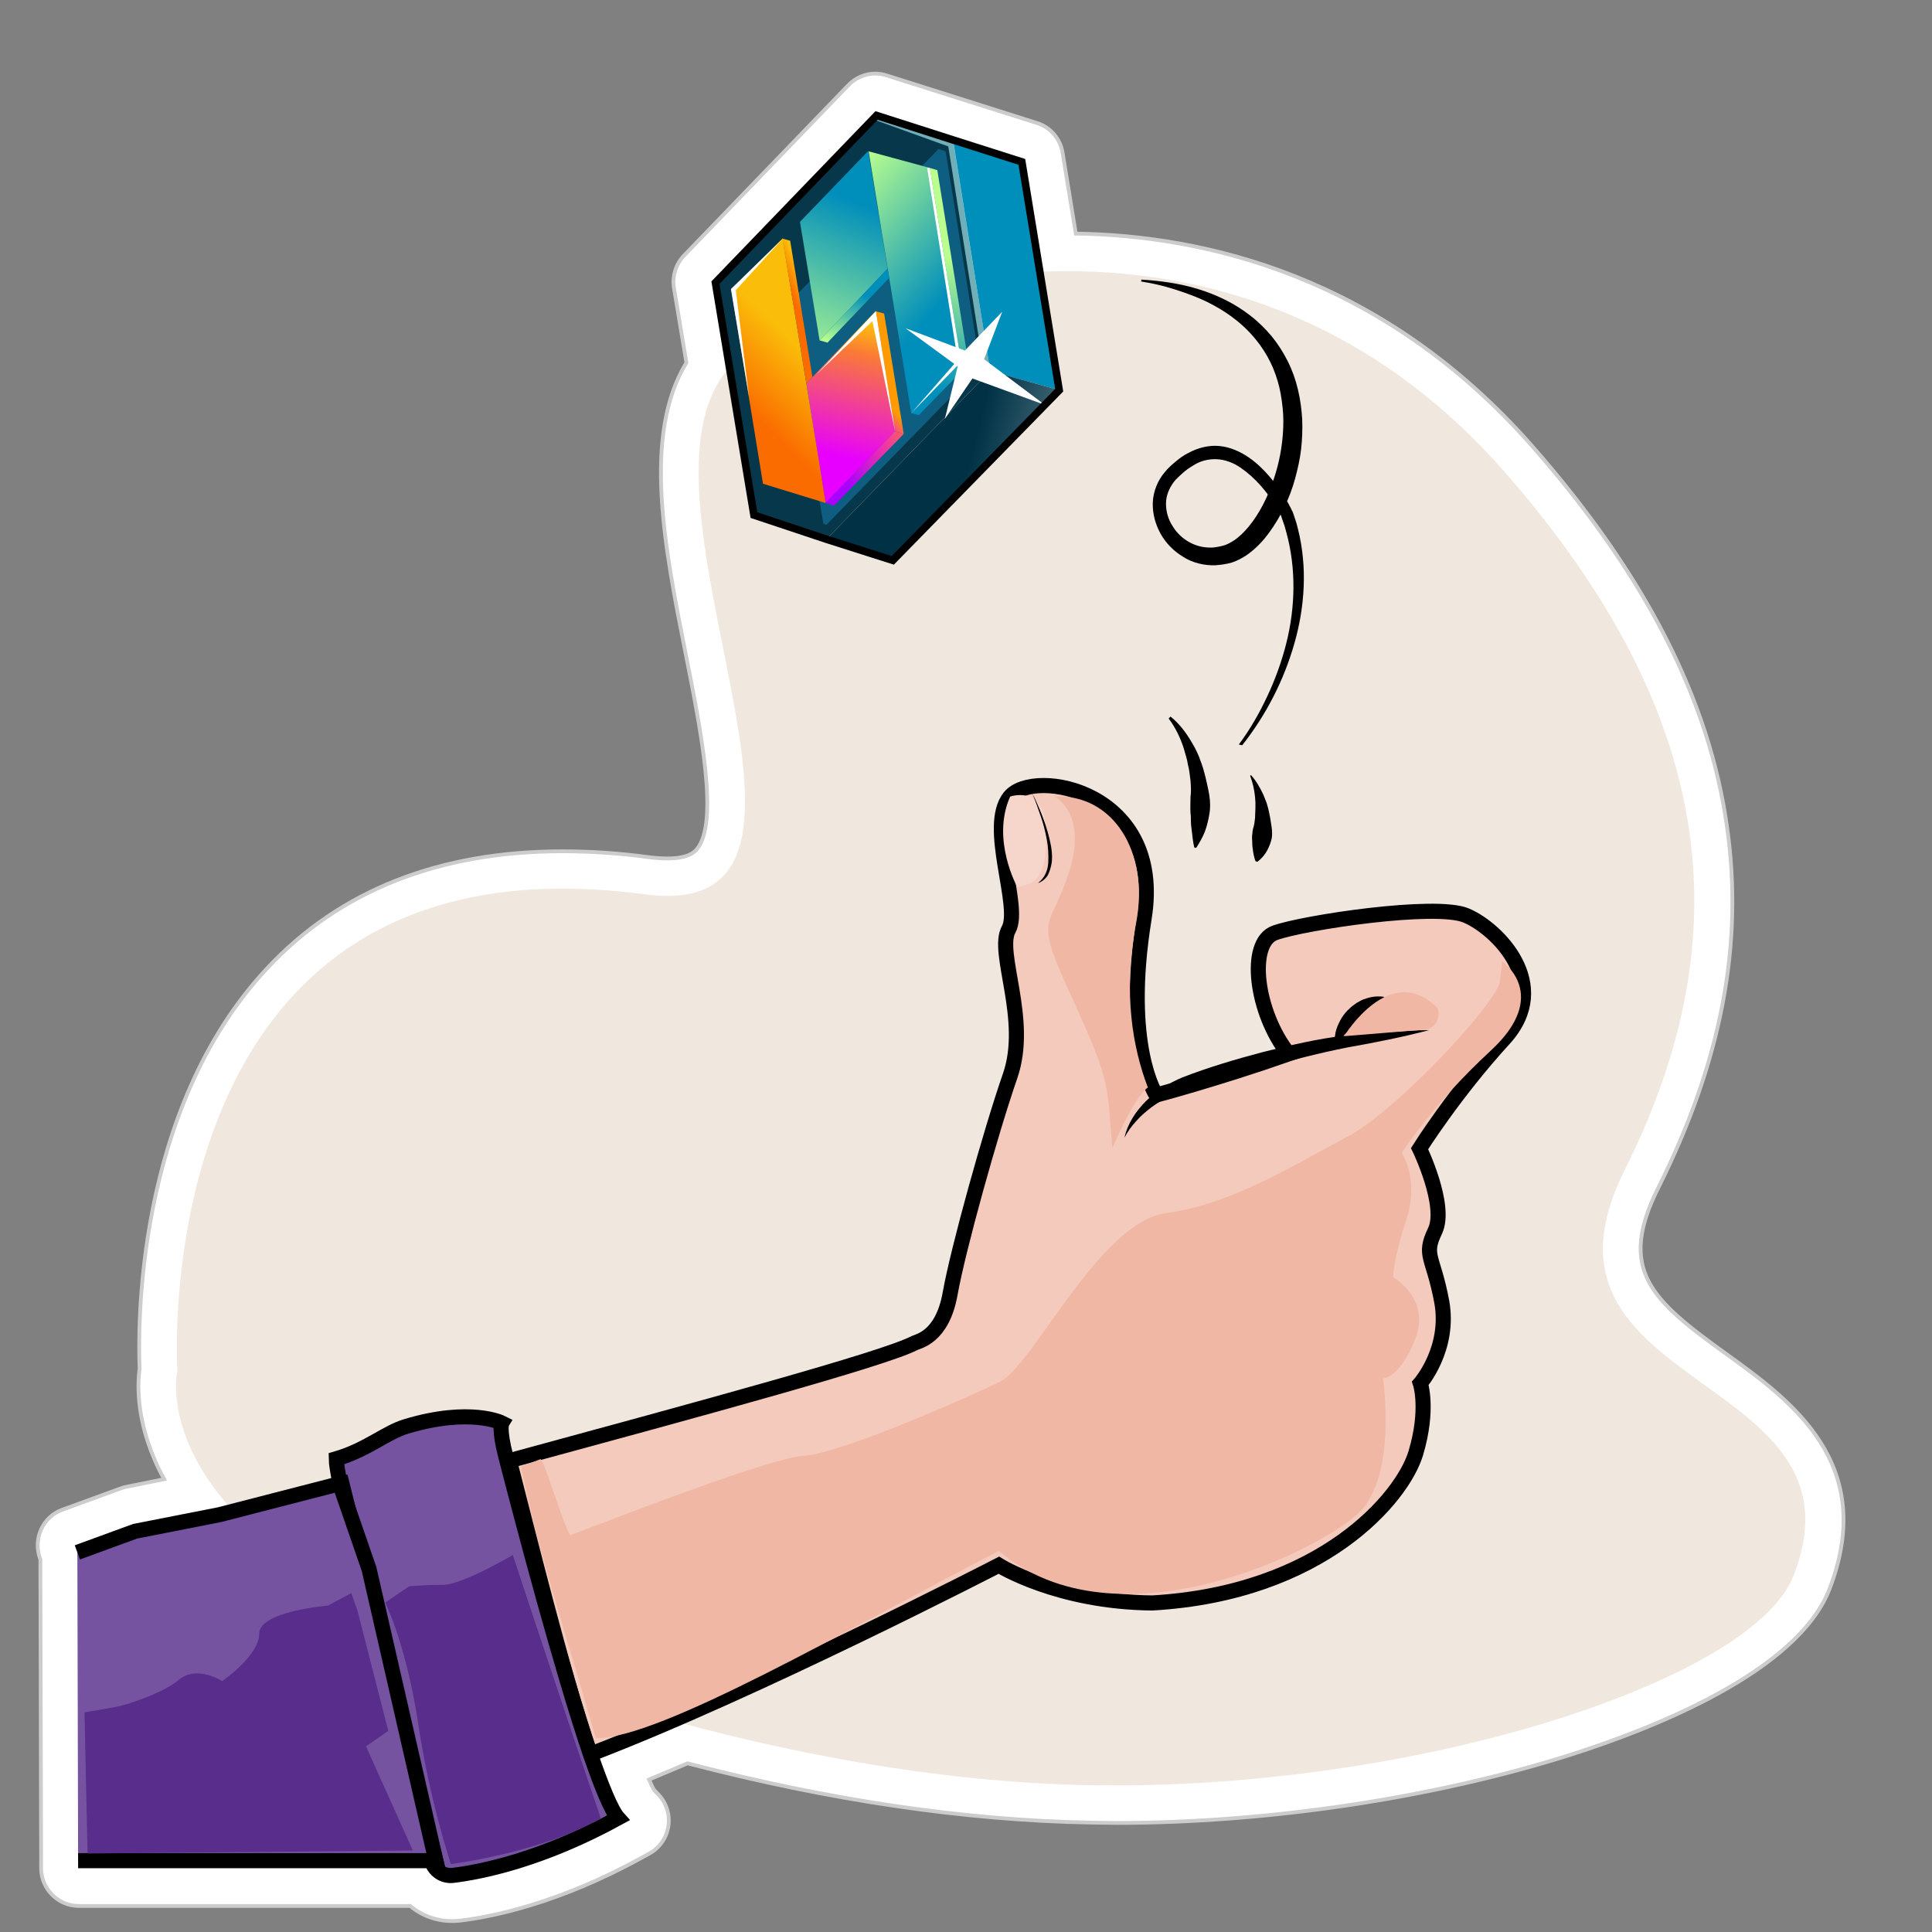 <?xml version="1.0" encoding="utf-8"?>
<!-- Generator: Adobe Illustrator 25.4.1, SVG Export Plug-In . SVG Version: 6.00 Build 0)  -->
<svg version="1.1" xmlns="http://www.w3.org/2000/svg" xmlns:xlink="http://www.w3.org/1999/xlink" x="0px" y="0px"
	 viewBox="0 0 512 512" style="enable-background:new 0 0 512 512;" xml:space="preserve">
<rect x="0" y="0" width="512" height="512" fill="#808080" stroke="none"/>
<style type="text/css">
	.st0{fill:#FFFFFF;stroke:#CCCCCC;stroke-miterlimit:10;}
	.st1{fill:#F0E8DE;}
	.st2{fill:#D6960B;}
	.st3{fill:#D6AC00;}
	.st4{fill:#A64001;}
	.st5{fill:#F2C644;}
	.st6{fill:#E7BA33;}
	.st7{fill:#FEC82E;}
	.st8{fill:#FDE56C;}
	.st9{fill:#A65801;}
	.st10{fill:#FFFFFF;}
	.st11{fill:#FFEBA2;}
	.st12{fill:#EBC656;}
	.st13{fill:#E5B420;}
	.st14{fill:#B86734;}
	.st15{fill:url(#SVGID_1_);}
	.st16{fill:#F4CABC;}
	.st17{fill:#657F8E;}
	.st18{fill:#5B7787;}
	.st19{fill:#F0B7A4;}
	.st20{fill:#F6D5CA;}
	.st21{fill:#526F80;}
	.st22{fill:#D6960B;stroke:#000000;stroke-width:2;stroke-miterlimit:10;}
	.st23{fill:#FEC82E;stroke:#000000;stroke-miterlimit:10;}
	.st24{fill:url(#SVGID_00000136370256770558635240000001322063389260414865_);}
	.st25{fill:#F4CABC;stroke:#000000;stroke-width:4;stroke-miterlimit:10;}
	.st26{fill:#657F8E;stroke:#000000;stroke-width:4;stroke-miterlimit:10;}
	.st27{fill:#5B7787;stroke:#000000;stroke-width:4;stroke-miterlimit:10;}
	.st28{fill:#7653A0;stroke:#000000;stroke-width:4;stroke-miterlimit:10;}
	.st29{fill:#582D8B;}
	.st30{fill:#F4EECE;}
	.st31{fill:#D45300;stroke:#000000;stroke-width:4;stroke-miterlimit:10;}
	.st32{fill:#AE4100;}
	.st33{fill:#CDBC98;stroke:#000000;stroke-width:2;stroke-miterlimit:10;}
	.st34{fill:none;stroke:#000000;stroke-width:0.958;stroke-miterlimit:10;}
	.st35{fill:#CDC296;}
	.st36{fill:#9D8373;}
	.st37{fill:#E9DEBC;}
	.st38{fill:#F5E7BF;stroke:#000000;stroke-miterlimit:10;}
	.st39{fill:#9D8973;}
	.st40{fill:#B5A498;}
	.st41{fill:#A3978A;}
	.st42{fill:#E2D8BB;}
	.st43{fill:#DCCFA9;}
	.st44{fill:url(#SVGID_00000039839418557223606150000017523812168860534947_);}
	.st45{fill:#DED2AF;}
	.st46{fill:#F6F1DE;}
	.st47{fill:#B59E89;}
	.st48{fill:#7D675B;}
	.st49{fill:url(#SVGID_00000166659808983938602060000003645287050416126862_);}
	.st50{fill:#07374A;}
	.st51{opacity:0.3;fill:#1BB8FF;}
	.st52{fill:url(#SVGID_00000162347955608276084990000004781534297471255699_);}
	.st53{fill:url(#SVGID_00000110436514152990940730000013819971329745600920_);}
	.st54{fill:url(#SVGID_00000096741812746834105430000008991038862192850319_);}
	.st55{fill:url(#SVGID_00000060717826133674470860000002699218208274468993_);}
	.st56{fill:url(#SVGID_00000146494028210157214110000017704155202573461425_);}
	.st57{fill:url(#SVGID_00000034768874687768575590000004879384892901838976_);}
	.st58{fill:url(#SVGID_00000137107279120688248490000001104682197754863505_);}
	.st59{fill:url(#SVGID_00000103949515237732906630000013729748328391381396_);}
	.st60{fill:url(#SVGID_00000177477906532274283170000008969899064546769564_);}
	.st61{opacity:0.6;fill:#B5FFFF;}
	.st62{fill:url(#SVGID_00000065780288672785050800000015550588905880307894_);}
	.st63{fill:url(#SVGID_00000119111339836827108060000001997016670756877955_);}
	.st64{fill:none;stroke:#000000;stroke-width:2;stroke-miterlimit:10;}
	.st65{fill:url(#SVGID_00000181080898982364082470000017593648611493353858_);}
	.st66{fill:url(#SVGID_00000078010749005741067440000015539059311027869336_);}
	.st67{fill:url(#SVGID_00000119825659028463064050000004662982651021234838_);}
	.st68{fill:url(#SVGID_00000088853721346241871690000011006570808809940374_);}
	.st69{fill:url(#SVGID_00000008131581323164443550000004347942830229150390_);}
	.st70{fill:url(#SVGID_00000163762195976541543370000001119278108096636338_);}
	.st71{fill:url(#SVGID_00000134946704043830146370000014618124990228595850_);}
	.st72{fill:url(#SVGID_00000079477513053159363220000004087534131815276941_);}
	.st73{fill:url(#SVGID_00000179643395145550833030000009453543400378242495_);}
	.st74{fill:url(#SVGID_00000019639962406230016960000013116457653977125802_);}
	.st75{fill:url(#SVGID_00000042720406989441774300000010150118098313360292_);}
</style>
<g id="safe">
</g>
<g id="Layer_1">
	<g>
		<path class="st0" d="M457.6,358.9c-20-14.4-29.1-22.3-18.1-44.2c16.6-33.2,22.6-64.4,18.2-95.4c-4.7-33.8-21.6-66.8-51.5-100.9
			c-40-45.6-87.5-56-121.1-56.5l-3.5-21.4c-0.6-3.7-3.2-6.8-6.8-7.9L235,20c-1-0.3-2-0.5-3-0.5c-2.7,0-5.3,1.1-7.2,3.1l-43.5,45.1
			c-2.2,2.3-3.2,5.5-2.7,8.6l3.3,19.8c-11.7,19.3-5.8,48.9-0.1,77.6c3.9,19.7,8.8,44.2,2.9,51.3c-0.5,0.6-2,2.5-7.8,2.5c0,0,0,0,0,0
			c-1.4,0-3-0.1-4.7-0.3c-8-1.1-15.7-1.6-23.1-1.6c-32.7,0-59.1,10.4-78.3,31C35.5,294.3,36.6,353.1,37,362.7
			c-0.6,4.3-1.1,15.4,6.5,29.3l-9.9,2c-0.5,0.1-1,0.2-1.5,0.4l-15.6,5.7c-2.5,0.9-4.5,2.8-5.6,5.2c-1.1,2.4-1.2,5.2-0.3,7.7l0.1,0.2
			l0.2,79.9v2c0,5.5,4.5,10,10,10h87.8c3,2.5,6.9,4,11,4c0.7,0,1.4,0,2.1-0.1c8.6-1,26.3-4.6,48.1-16.6l2.2-1.2
			c2.7-1.5,4.5-4.1,5-7.1c0.5-3-0.4-6.1-2.4-8.3l-1.4-1.5c-0.2-0.3-0.6-1.1-1.3-2.7c3.2-1.3,6.6-2.8,10.2-4.3
			c37.6,9.8,73.5,15.1,106.7,15.7c2.3,0,4.5,0.1,6.8,0.1c0,0,0,0,0,0c40.4,0,84.4-6.6,120.6-18.1c21.9-7,59.9-21.9,68.5-43.8
			C497.7,387.8,474.5,371.1,457.6,358.9z"/>
	</g>
	<path class="st1" d="M47,363.3c0,0-9.4-144,123.9-126.3c65.9,8.7-17.7-120.4,29.5-145.1s135.2-38.8,198.2,33
		c59,67.3,61.4,126.3,31.9,185.3c-29.5,59,66.1,53.1,44.8,107.4c-10.8,27.7-99.9,57-186.4,55.5c-83.2-1.5-163.8-33.2-187.6-44.8
		C38.8,397.5,47,363.3,47,363.3z"/>
	<g>
		<path d="M328.3,197.3c3-4,5.5-8.4,7.6-12.9c2.1-4.5,3.8-9.2,5-14c2.4-9.6,2.6-19.8,0-29.3c-0.2-0.6-0.3-1.2-0.5-1.8l-0.6-1.7
			l-0.3-0.9c0-0.1-0.2-0.4-0.3-0.7c-0.3-0.5-0.6-1-0.9-1.6c-1.3-2.1-2.7-4-4.3-5.8c-1.6-1.8-3.4-3.4-5.3-4.7
			c-1.9-1.3-4.1-2.1-6.2-2.2c-2.2-0.1-4.3,0.4-6.2,1.6c-1,0.6-1.9,1.2-2.8,2c-0.4,0.4-0.9,0.8-1.3,1.2l-0.6,0.6l-0.5,0.6
			c-1.3,1.7-2.1,3.7-2.1,5.8c0,2.1,0.6,4.2,1.8,6c1.1,1.8,2.7,3.3,4.6,4.3c1.9,1,3.9,1.4,6,1.3c1-0.1,2.1-0.3,3.1-0.6
			c0.9-0.3,1.8-0.8,2.7-1.4c1.7-1.2,3.3-2.9,4.7-4.8c2.7-3.7,4.7-8.1,6.1-12.7c1.4-4.6,2.1-9.3,2.1-14.1c0-2.4-0.3-4.7-0.7-7.1
			c-0.4-2.3-1.1-4.6-2-6.8c-1.8-4.3-4.7-8.3-8.3-11.5c-3.6-3.2-7.9-5.7-12.4-7.5c-2.3-0.9-4.6-1.7-7-2.4c-2.4-0.7-4.8-1.2-7.3-1.6
			l0.1-0.5c5,0.3,10.1,1,15,2.5c4.9,1.5,9.7,3.8,13.8,7c2.1,1.6,4,3.5,5.7,5.5c1.7,2.1,3.1,4.3,4.3,6.7c2.4,4.8,3.5,10.1,3.8,15.4
			c0.1,2.6,0,5.3-0.3,7.9c-0.3,2.6-0.9,5.2-1.6,7.8c-0.7,2.5-1.6,5-2.8,7.4c-1.1,2.4-2.5,4.7-4.1,6.9c-1.6,2.2-3.5,4.2-5.9,5.9
			c-1.2,0.8-2.5,1.5-4,2c-1.4,0.4-2.9,0.6-4.3,0.7c-2.9,0.1-6-0.6-8.5-2.2c-2.5-1.5-4.6-3.6-6-6.1c-1.4-2.5-2.2-5.4-2.1-8.3
			c0.1-2.9,1.3-5.9,3.2-8.1l0.7-0.8l0.7-0.7c0.5-0.5,1-0.9,1.5-1.3c1-0.9,2.2-1.7,3.4-2.3c2.4-1.3,5.4-2.1,8.2-1.8
			c2.9,0.3,5.5,1.5,7.7,3c2.2,1.5,4.1,3.4,5.8,5.4c1.7,2,3.2,4.1,4.5,6.4c0.3,0.6,0.6,1.1,0.9,1.7c0.1,0.3,0.3,0.6,0.5,1l0.3,0.9
			l0.6,1.8c0.2,0.6,0.3,1.2,0.5,1.9c2.5,10,1.8,20.6-1,30.3c-2.8,9.8-7.5,18.9-13.8,26.9L328.3,197.3z"/>
	</g>
	<g>
		<path d="M310.2,189.9c2.5,2,4.3,4.5,5.9,7.3c0.4,0.7,0.8,1.4,1.1,2.1l0.5,1.1l0.4,1.1c0.6,1.5,1,3,1.4,4.6c0.7,3.1,1.6,6.3,1,9.6
			c-0.1,0.8-0.3,1.6-0.5,2.4c-0.2,0.8-0.4,1.5-0.7,2.3c-0.6,1.5-1.4,2.9-2.3,4.3l-0.5-0.1c-0.4-1.6-0.5-3.2-0.7-4.7
			c-0.1-0.8-0.2-1.5-0.2-2.2c0-0.7,0-1.5-0.1-2.2c-0.1-1.4,0-2.9,0-4.3c0.2-1.4,0.1-2.9,0-4.3c-0.2-1.4-0.3-2.9-0.7-4.3l-0.2-1.1
			l-0.3-1.1c-0.2-0.7-0.4-1.4-0.6-2.1c-0.9-2.8-2.2-5.5-4-7.9L310.2,189.9z"/>
	</g>
	<g>
		<path d="M331.5,205.4c1.4,1.5,2.4,3.3,3.3,5.2c0.2,0.5,0.4,1,0.6,1.5c0.2,0.5,0.4,1,0.5,1.5c0.3,1,0.5,2,0.7,3.1
			c0.3,2.1,0.9,4.3,0.2,6.3c-0.6,2-1.7,4-3.6,5.4l-0.5-0.2c-0.4-1.2-0.6-2.2-0.7-3.2c-0.2-1-0.1-1.9-0.2-2.8c0-0.5,0-0.9,0.1-1.4
			c0-0.4,0.1-0.9,0.2-1.3c0.3-0.9,0.4-1.8,0.5-2.7c0-0.9,0.1-1.8,0.1-2.8c0-0.5,0-0.9,0-1.4c0-0.5-0.1-0.9-0.1-1.4
			c-0.2-1.9-0.6-3.8-1.3-5.6L331.5,205.4z"/>
	</g>
	<path class="st25" d="M388.5,242.6c-8.1-3.4-43.1,1.9-50.6,4.6c-7.4,2.6-5.1,21.2,3.6,32.1c-19.2,6.7-35.1,10.9-35.1,10.9
		s-8.7-12.9-3.2-46.8c5.5-33.9-29.3-40-35.6-32.2c-6.3,7.8,3.1,29-0.3,35.1c-3.4,6.1,5.6,23.8,0.4,38.8c-5.2,15-13.8,45.9-15.9,57.7
		s-8.6,12.6-9.6,13.2c-8.5,4.3-56.1,17.2-107.2,31.1c5,19.3,13.9,55.7,21.4,77.8c43.7-16.7,108.3-50.1,108.3-50.1s15.6,9.8,40.7,10
		c45-2.6,66.3-28,69.8-39.7c3.5-11.7,1.2-18.5,1.2-18.5s7.9-9.1,5.7-21.5c-2.3-12.4-5-12.2-1.8-18.9c3.2-6.7-4.1-21.8-4.1-21.8
		s9.3-14.8,22.4-29.1C411.7,260.9,396.7,246,388.5,242.6z"/>
	<path class="st28" d="M133,377.1c0,0-8.3-4.2-25.3,0.9c-5.4,1.6-10.4,6.2-18.6,8.6c0,1.1,0.4,3.4,1,6.6l0.5-0.1l24.9,100h-1.1
		c0,0,0,0.1,0,0.1c0.7,2.5,3.1,4.1,5.6,3.8c7.5-0.9,23.5-4.1,43.8-15.2c-1.8-2-4.4-8.4-7.4-17.1c-7.5-22.1-17.3-59.1-22.3-78.5
		C132.1,378.6,133,377.1,133,377.1z"/>
	<polyline class="st28" points="20.7,493.1 114.4,493.1 115.5,493.1 97.8,415.8 90,393.2 58.2,401.4 35.8,405.8 20.5,411.4 	"/>
	<g>
		<path d="M298,301.5c0.8-3.7,3-7,5.7-9.7c2.7-2.7,6.1-4.8,9.7-6.3c7-2.7,14.1-4.8,21.3-6.7c7.2-1.8,14.4-3.5,21.9-4.4
			c1.9-0.2,3.7-0.4,5.5-0.5l5.5-0.4c3.7-0.2,7.4-0.5,11.1-0.5c-7.2,1.9-14.4,3.3-21.7,4.6c-3.5,0.7-7.1,1.5-10.7,2.4
			c-3.6,0.9-7.1,1.8-10.6,2.7c-3.5,0.9-7.1,1.9-10.6,2.9c-3.5,1-7.1,2-10.5,3.1c-3.4,1-6.5,2.6-9.4,4.7c-1.4,1.1-2.8,2.2-4,3.6
			C299.9,298.4,298.8,299.9,298,301.5z"/>
	</g>
	<g>
		<path d="M353.8,276.6c-0.2-1.8,0.1-3.4,0.8-5c0.7-1.6,1.6-3,2.9-4.2c0.6-0.6,1.3-1.1,2-1.6c0.7-0.4,1.5-0.9,2.3-1.1
			c1.6-0.6,3.4-0.8,5.1-0.5c-1.2,1.3-2.4,2.2-3.5,3.2c-0.6,0.5-1,1-1.6,1.4c-0.5,0.5-1,1-1.5,1.5l-3,3
			C356.2,274.3,355.1,275.4,353.8,276.6z"/>
	</g>
	<path class="st19" d="M138.1,388.7c0,0,1.9-0.8,5.1-2c0.9-0.3,7,20.5,8.1,20.1c16.6-6.4,53.8-20.6,61.6-21
		c10-0.6,43.1-15.3,51.9-19.5c8.9-4.1,26.5-42.5,44.2-44.8c17.7-2.4,34.2-13,47.8-20.1c13.6-7.1,40.1-36,40.7-41.3s0.6-5.3,0.6-5.3
		s13,8.8-3,23.6c-15.9,14.7-23.6,27.1-23.6,27.1s4.7,7.1,1.2,17.7c-3.5,10.6-3.5,15.3-3.5,15.3s10,5.6,5.9,16.2
		c-4.1,10.6-8.6,10.6-8.6,10.6s3.8,25.4-6.2,35.4c-10,10-64.3,36.9-95.6,10.3c-38.9,20.1-90.3,50.1-106.8,49.6
		C147.8,425.4,142.6,411.3,138.1,388.7z"/>
	<path class="st20" d="M267.7,211.1c0,0,8.7-3.1,9.4,7.9c0.8,11-2,14.6-4.7,15.3c-2.8,0.8-2.8,0.8-2.8,0.8S262.6,222.5,267.7,211.1z
		"/>
	<path class="st29" d="M135.9,412.1c0,0-13.4,7.9-18.5,7.9s-9,0.4-9,0.4l-6.3,4.3c0,0,5.5,11,8.7,31.9c3.1,20.8,8.7,37.4,8.7,37.4
		s24.4-3.1,39.7-12.2C152,460.8,135.9,412.1,135.9,412.1z"/>
	<path class="st29" d="M86.9,425.5c0,0-18.2,1.5-18.2,7.4s-9.8,12.6-9.8,12.6s-6.7-4.3-11.4-0.4s-14.2,6.7-16.1,7.1s-9,1.6-9,1.6
		l0.8,37.4l86.2-0.8l-12.4-27.6l5.9-4.1l-8.2-32l-1.6-4.5L86.9,425.5z"/>
	<g>
		<path d="M273.6,210.3c1.9,3.8,3.5,7.8,4.5,11.9c0.5,2.1,0.9,4.3,0.6,6.5c-0.2,1.1-0.5,2.2-1,3.2c-0.6,1-1.5,1.7-2.5,2.1l0-0.1
			c1.7-1.3,2.5-3.3,2.6-5.3c0.1-2,0-4.1-0.4-6.2c-0.4-2.1-0.9-4.1-1.6-6.1C275.1,214.2,274.4,212.3,273.6,210.3L273.6,210.3z"/>
	</g>
	<path class="st19" d="M356.2,274.6c0,0,12.3-20.3,24.9-7.3c0.8,4.8-2.9,5.5-2.9,5.5L356.2,274.6z"/>
	<path class="st19" d="M279.5,211.1c0,0,8.7,4.3,3.9,19.7s-9.4,11.4-0.8,30.3s10.6,23.6,11.4,33.4c0.8,9.8,0.8,9.8,0.8,9.8
		s5.5-13.4,9.4-16.1c-3.9-10.2-6.7-24.8-3.1-43.7C304.7,225.6,294.8,210.3,279.5,211.1z"/>
	<g>
		<polygon class="st50" points="252.6,37.1 262.4,98.3 219,142.9 199.8,136.5 189.6,74.9 232.3,30.6 		"/>
		<polygon class="st51" points="218.2,138.8 219,139.1 259.8,97.2 250.6,40.1 248.7,39.5 208.5,80.8 		"/>
		
			<linearGradient id="SVGID_1_" gradientUnits="userSpaceOnUse" x1="1176.51" y1="696.858" x2="1172.613" y2="661.787" gradientTransform="matrix(0.304 -0.953 0.953 0.304 -693.458 991.813)">
			<stop  offset="5.376344e-02" style="stop-color:#9FC762"/>
			<stop  offset="0.586" style="stop-color:#008EBB"/>
		</linearGradient>
		<path class="st15" d="M262.4,98.3l-9.9-61.2l18.2,5.8l10,60.5C280.7,103.4,262.3,98.3,262.4,98.3z"/>
		
			<linearGradient id="SVGID_00000106868354296698046340000015483681225594921650_" gradientUnits="userSpaceOnUse" x1="1117.11" y1="687.361" x2="1112.505" y2="614.03" gradientTransform="matrix(0.304 -0.953 0.953 0.304 -693.458 991.813)">
			<stop  offset="0" style="stop-color:#92ACB3"/>
			<stop  offset="0.629" style="stop-color:#003145"/>
		</linearGradient>
		<polygon style="fill:url(#SVGID_00000106868354296698046340000015483681225594921650_);" points="280.7,103.4 262.4,98.3 
			219,142.9 236.6,148.5 		"/>
		
			<linearGradient id="SVGID_00000123410703908962379340000013000645405820229297_" gradientUnits="userSpaceOnUse" x1="1095.001" y1="609.269" x2="1146.014" y2="605.018" gradientTransform="matrix(0.304 -0.953 0.953 0.304 -693.458 991.813)">
			<stop  offset="0.246" style="stop-color:#E700FF"/>
			<stop  offset="0.793" style="stop-color:#FA7A36"/>
			<stop  offset="1" style="stop-color:#FFD100"/>
		</linearGradient>
		<polygon style="fill:url(#SVGID_00000123410703908962379340000013000645405820229297_);" points="237.3,114.3 218.8,133.3 
			213.7,101.6 232.1,82.4 		"/>
		
			<linearGradient id="SVGID_00000085961696993254859640000003404755821364719290_" gradientUnits="userSpaceOnUse" x1="1164.975" y1="610.435" x2="1098.818" y2="578.552" gradientTransform="matrix(0.304 -0.953 0.953 0.304 -693.458 991.813)">
			<stop  offset="0.531" style="stop-color:#FABD09"/>
			<stop  offset="0.829" style="stop-color:#FA6B00"/>
		</linearGradient>
		<path style="fill:url(#SVGID_00000085961696993254859640000003404755821364719290_);" d="M218.8,133.3c0-0.5-11.4-70.1-11.4-70.1
			l-13.6,13.5l8.4,51.5L218.8,133.3z"/>
		
			<linearGradient id="SVGID_00000101797447026097474870000003703298497030582204_" gradientUnits="userSpaceOnUse" x1="1109.152" y1="588.502" x2="1194.174" y2="594.613" gradientTransform="matrix(0.304 -0.953 0.953 0.304 -693.458 991.813)">
			<stop  offset="0.204" style="stop-color:#BAFF8E"/>
			<stop  offset="0.752" style="stop-color:#008EBB"/>
			<stop  offset="0.866" style="stop-color:#008EBB"/>
		</linearGradient>
		<polygon style="fill:url(#SVGID_00000101797447026097474870000003703298497030582204_);" points="217.2,90.2 212,58.8 230.1,40 
			235.2,71.2 		"/>
		
			<linearGradient id="SVGID_00000145759992730687782300000006723309891756431794_" gradientUnits="userSpaceOnUse" x1="1178.754" y1="563.799" x2="1139.166" y2="654.4" gradientTransform="matrix(0.304 -0.953 0.953 0.304 -693.458 991.813)">
			<stop  offset="0" style="stop-color:#FFFFFF"/>
			<stop  offset="0.21" style="stop-color:#BAFF8E"/>
			<stop  offset="0.629" style="stop-color:#008EBB"/>
		</linearGradient>
		<polygon style="fill:url(#SVGID_00000145759992730687782300000006723309891756431794_);" points="230.2,40.1 241.5,109.6 
			254.8,96.1 246.4,44.5 		"/>
		
			<linearGradient id="SVGID_00000147917476883830640740000007871599155404144051_" gradientUnits="userSpaceOnUse" x1="1148.213" y1="592.982" x2="1140.065" y2="584.126" gradientTransform="matrix(0.304 -0.953 0.953 0.304 -693.458 991.813)">
			<stop  offset="0.423" style="stop-color:#FABD09"/>
			<stop  offset="0.829" style="stop-color:#FA6B00"/>
		</linearGradient>
		<path style="fill:url(#SVGID_00000147917476883830640740000007871599155404144051_);" d="M213.7,101.6l1.6-1.7
			c-2.9-17.9-5.9-36.1-5.9-36.1l-2.1-0.6C208.4,69.5,213.7,101.6,213.7,101.6z"/>
		
			<linearGradient id="SVGID_00000167386266253458186690000016072487976491491458_" gradientUnits="userSpaceOnUse" x1="1135.659" y1="600.068" x2="1159.177" y2="600.068" gradientTransform="matrix(0.304 -0.953 0.953 0.304 -693.458 991.813)">
			<stop  offset="0" style="stop-color:#BAFF8E"/>
			<stop  offset="0.629" style="stop-color:#008EBB"/>
			<stop  offset="0.7" style="stop-color:#008EBB"/>
		</linearGradient>
		<polygon style="fill:url(#SVGID_00000167386266253458186690000016072487976491491458_);" points="235.2,71.2 217.2,90.2 
			219.3,90.8 235.7,73.6 		"/>
		
			<linearGradient id="SVGID_00000147182051218627323320000012798382156837499565_" gradientUnits="userSpaceOnUse" x1="1167.191" y1="620.137" x2="1109.979" y2="629.879" gradientTransform="matrix(0.304 -0.953 0.953 0.304 -693.458 991.813)">
			<stop  offset="0" style="stop-color:#BAFF8E"/>
			<stop  offset="0.629" style="stop-color:#008EBB"/>
		</linearGradient>
		<polygon style="fill:url(#SVGID_00000147182051218627323320000012798382156837499565_);" points="254.7,95.9 241.5,109.5 
			243.5,110 256.7,96.5 248.4,45.1 246.4,44.5 		"/>
		<polygon class="st61" points="252.6,37.1 262.4,98.3 261,99.6 251.3,38.8 231.6,31.7 232.3,30.6 		"/>
		
			<linearGradient id="SVGID_00000107553837599649868600000012108749614311611320_" gradientUnits="userSpaceOnUse" x1="1095.874" y1="604.654" x2="1121.381" y2="629.718" gradientTransform="matrix(0.304 -0.953 0.953 0.304 -693.458 991.813)">
			<stop  offset="0.246" style="stop-color:#A900FF"/>
			<stop  offset="0.637" style="stop-color:#F037A5"/>
			<stop  offset="0.763" style="stop-color:#F45672"/>
			<stop  offset="0.895" style="stop-color:#FA7A36"/>
			<stop  offset="1" style="stop-color:#FF9B00"/>
		</linearGradient>
		<polygon style="fill:url(#SVGID_00000107553837599649868600000012108749614311611320_);" points="218.8,133.3 221,134 239.5,115 
			237.2,114.3 		"/>
		
			<linearGradient id="SVGID_00000173127585697625890630000005064527631941258134_" gradientUnits="userSpaceOnUse" x1="1117.159" y1="604.53" x2="1127.786" y2="610.907" gradientTransform="matrix(0.304 -0.953 0.953 0.304 -693.458 991.813)">
			<stop  offset="0.246" style="stop-color:#E700FF"/>
			<stop  offset="0.317" style="stop-color:#E804F9"/>
			<stop  offset="0.411" style="stop-color:#E90EE8"/>
			<stop  offset="0.519" style="stop-color:#EC1FCC"/>
			<stop  offset="0.637" style="stop-color:#F037A5"/>
			<stop  offset="0.763" style="stop-color:#F45672"/>
			<stop  offset="0.895" style="stop-color:#FA7A36"/>
			<stop  offset="1" style="stop-color:#FF9B00"/>
		</linearGradient>
		<polygon style="fill:url(#SVGID_00000173127585697625890630000005064527631941258134_);" points="232.1,82.5 237.2,114.3 
			239.5,115 234.3,83.1 		"/>
		<polygon class="st10" points="246.4,44.5 254.7,95.9 241.5,109.5 253.8,95.4 245.7,44.5 		"/>
		<polygon class="st10" points="276.9,107.3 257.7,100.3 250.4,111 253.8,97.1 240,87 255.7,92.9 265.6,82.6 260.8,95.2 		"/>
		<polygon class="st10" points="207.4,63.3 193.7,76.6 198.5,105.2 195,76.9 		"/>
		<polygon class="st10" points="216.3,99.3 232.1,82.5 237.2,114.3 231.2,85.1 		"/>
	</g>
	<polygon class="st64" points="280.7,103.4 270.8,42.9 252.6,37.1 232.3,30.6 189.6,74.9 199.8,136.5 219,142.9 236.6,148.5 
		280.7,103.4 	"/>
</g>
</svg>
